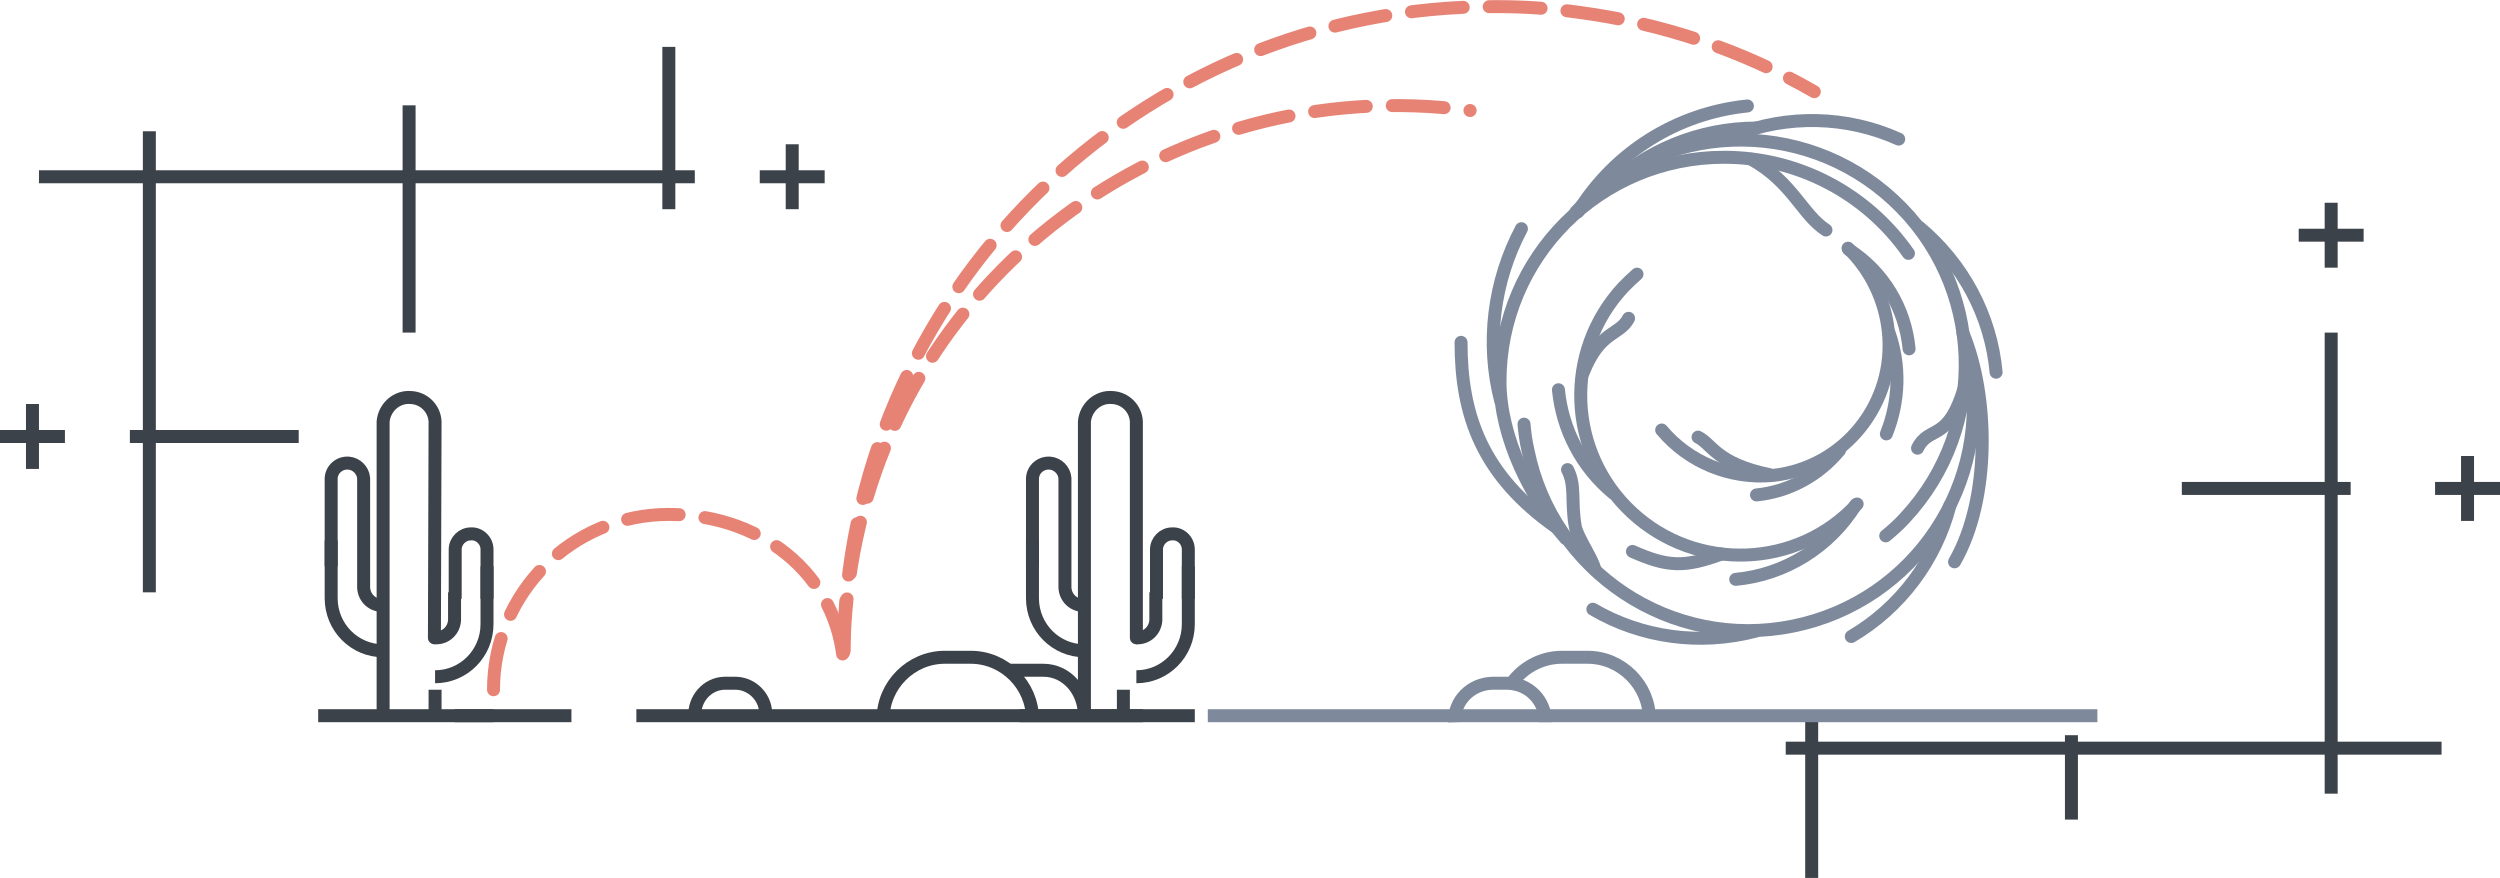 <svg xmlns="http://www.w3.org/2000/svg" viewBox="0 0 385 135.2" xml:space="preserve"><style>.st2{fill:none;stroke-width:2;stroke-linecap:round}.st2,.st3{stroke:#3c4249}.st3,.st4,.st5,.st6{fill:none;stroke-width:2}.st4{stroke:#7e8a9c}.st5,.st6{stroke-linecap:round}.st5{stroke:#e78375;stroke-dasharray:8,4}.st6{stroke:#7e8a9c}</style><path d="M278 135.22v-19h-3v-2h3v-4h2v4h38v-1h2v1h38v-38h-22v-2h22v-23h2v23h2v2h-2v38h16v2h-16v6h-2v-6h-38v10h-2v-10h-38v19h-2zm-256-44v-23h-2v-2h2v-38H6v-2h16v-6h2v6h38v-10h2v10h38v-19h2v19h3v2h-3v4h-2v-4H64v23h-2v-23H24v38h22v2H24v23h-2zm99-59v-4h-4v-2h4v-4h2v4h4v2h-4v4h-2zm-117 40v-4H0v-2h4v-4h2v4h4v2H6v4H4zm354-31v-4h-4v-2h4v-4h2v4h4v2h-4v4h-2zm21 39v-4h-4v-2h4v-4h2v4h4v2h-4v4h-2z" style="fill:#3c4249"/><path d="M351.5 1.22c4.1 0 7.5 3.4 7.5 7.5v82c0 4.1-3.4 7.5-7.5 7.5s-7.5-3.4-7.5-7.5v-82c0-4.1 3.4-7.5 7.5-7.5z" fill="none"/><path class="st2" d="M59 109.22v-44.3c.2-2.2 2.1-3.9 4.3-3.7 2 .1 3.6 1.7 3.7 3.7l-.1 33.3"/><path class="st3" d="M51 87.22v-13.6c.1-1.4 1.3-2.4 2.7-2.3 1.2.1 2.2 1.1 2.3 2.3v13.6m3 6c-1.6.1-2.9-1.1-3-2.7v-4.3"/><path class="st3" d="M59 100.22c-4.4 0-8-3.6-8-8.1v-8.9m24 9v-7.6c0-1.4-1.2-2.5-2.5-2.4-1.3 0-2.4 1.1-2.4 2.4v7.6m-3.1 6c1.6.1 2.9-1.1 3-2.7v-4.3"/><path class="st3" d="M67 104.22c4.4 0 8-3.6 8-8.1v-8.9m-26 23h27m-9 1v-5"/><path class="st2" d="M167 109.22v-44.3c.2-2.2 2.1-3.9 4.3-3.7 2 .1 3.6 1.7 3.7 3.7v33.3"/><path class="st3" d="M159 87.22v-13.6c.1-1.4 1.3-2.4 2.7-2.3 1.2.1 2.2 1.1 2.3 2.3v13.6m3 6c-1.6.1-2.9-1.1-3-2.7v-4.3"/><path class="st3" d="M167 100.22c-4.4 0-8-3.6-8-8.1v-8.9m24 9v-7.6c0-1.4-1.2-2.5-2.5-2.4-1.3 0-2.4 1.1-2.4 2.4v7.6m-3.1 6c1.6.1 2.9-1.1 3-2.7v-4.3"/><path class="st3" d="M175 104.22c4.4 0 8-3.6 8-8.1v-8.9m-26 23h27m-11 1v-5"/><path class="st4" d="M186 110.22h137"/><path class="st3" d="M98 110.22h78m-106 0h18m48 .5c0-5.2 4.3-9.5 9.5-9.5h4c5.2 0 9.5 4.3 9.5 9.5m-52-.5c-.1-2.6 1.9-4.9 4.5-5h1.9c2.6.1 4.7 2.4 4.5 5"/><path class="st3" d="M155 103.22h5.7c3.5 0 6.3 3.1 6.3 7"/><path class="st4" d="M232.4 105.82c1.7-2.8 4.8-4.6 8.1-4.6h4c5.2 0 9.5 4.3 9.5 9.5"/><path class="st4" d="M224 111.22c-.1-3.3 2.5-5.9 5.8-6h2.4c3.3.1 5.8 2.7 5.8 6"/><path class="st5" d="M76 106.22c0-14.9 12.1-27 27-27s27 10.1 27 25"/><path class="st5" d="M129.9 100.52c.3-55.3 45.4-99.8 100.7-99.5 4.3 0 8.5.3 12.7.9 12.7 1.7 25 5.8 36.1 12.2"/><path class="st5" d="M130 100.22c0-3.6.3-7.3.8-10.9 6.3-46.2 49.1-78.5 95.6-72.3"/><path class="st6" d="M241.1 82.92c-5.3-6.1-10.1-15.5-10.1-24.2 0-19.1 15.4-34.5 34.5-34.5 11.3 0 21.9 5.5 28.4 14.8"/><path class="st6" d="M239.8 81.32c-11.6-8.1-14.8-17.4-14.8-28.6m6.1 9c-2.3-8.9-1.1-18.4 3.2-26.5m12.9-6c6.2-6.1 14.6-9.5 23.3-9.5m10.7 15.7c-3.6-2.3-5.2-7.4-11.5-10.9"/><path class="st6" d="M303.2 55.62c3.8 18.7-8.3 37-27.1 40.8-18.7 3.8-37-8.3-40.8-27.1-.3-1.3-.5-2.7-.6-4"/><path class="st6" d="M302.3 51.32c4 9.6 4.3 25.5-1.3 35.2m-.7-8.7c-2.2 8.5-7.7 15.8-15.2 20.2m-14.8-.8c-8.5 2.2-17.5 1-25-3.4m-3.9-21.5c1.3 2.5.5 4.9 1.2 8.8.3 1.6 2.8 5.2 3 6.6"/><path class="st6" d="M242.7 32.62c13-14 34.9-14.8 48.9-1.8s14.8 34.9 1.8 48.9c-.9 1-1.9 1.9-3 2.8"/><path class="st6" d="M243 32.62c5.7-9.2 15.3-15.2 26.1-16.3m-2 4.5c8.2-3.2 17.3-3 25.3.6m3.2 13.6c6.7 5.6 11 13.6 11.8 22.3m-12.1 11.7c1.9-3.8 5-.5 7.6-10.8M286 77.62c-9.2 10-24.8 10.5-34.7 1.3s-10.6-24.7-1.3-34.7c.7-.7 1.4-1.4 2.1-2"/><path class="st6" d="M285.8 77.72c-4 6.5-10.9 10.8-18.5 11.5m-2.2-3.9c-5.7 2.1-8.3 2-13.7-.4m-3-9c-4.8-4-7.8-9.7-8.4-15.9m10.8-11c-1.4 2.7-4.4 1.8-7 8.4m40.8-19.2c3.5 3.4 5.7 8 6.2 12.8 1.2 11-6.7 21-17.8 22.2-6.5.6-12.9-2-17.1-7"/><path class="st6" d="M284.7 38.42c5.3 3.4 8.7 9 9.3 15.3m-3.1-2.5c1.8 5.1 1.6 10.6-.4 15.6m-7.2 2.5c-3.2 3.9-7.8 6.4-12.8 6.9m-9-8.9c2.2 1.1 2.8 4.1 11.1 5.8"/></svg>